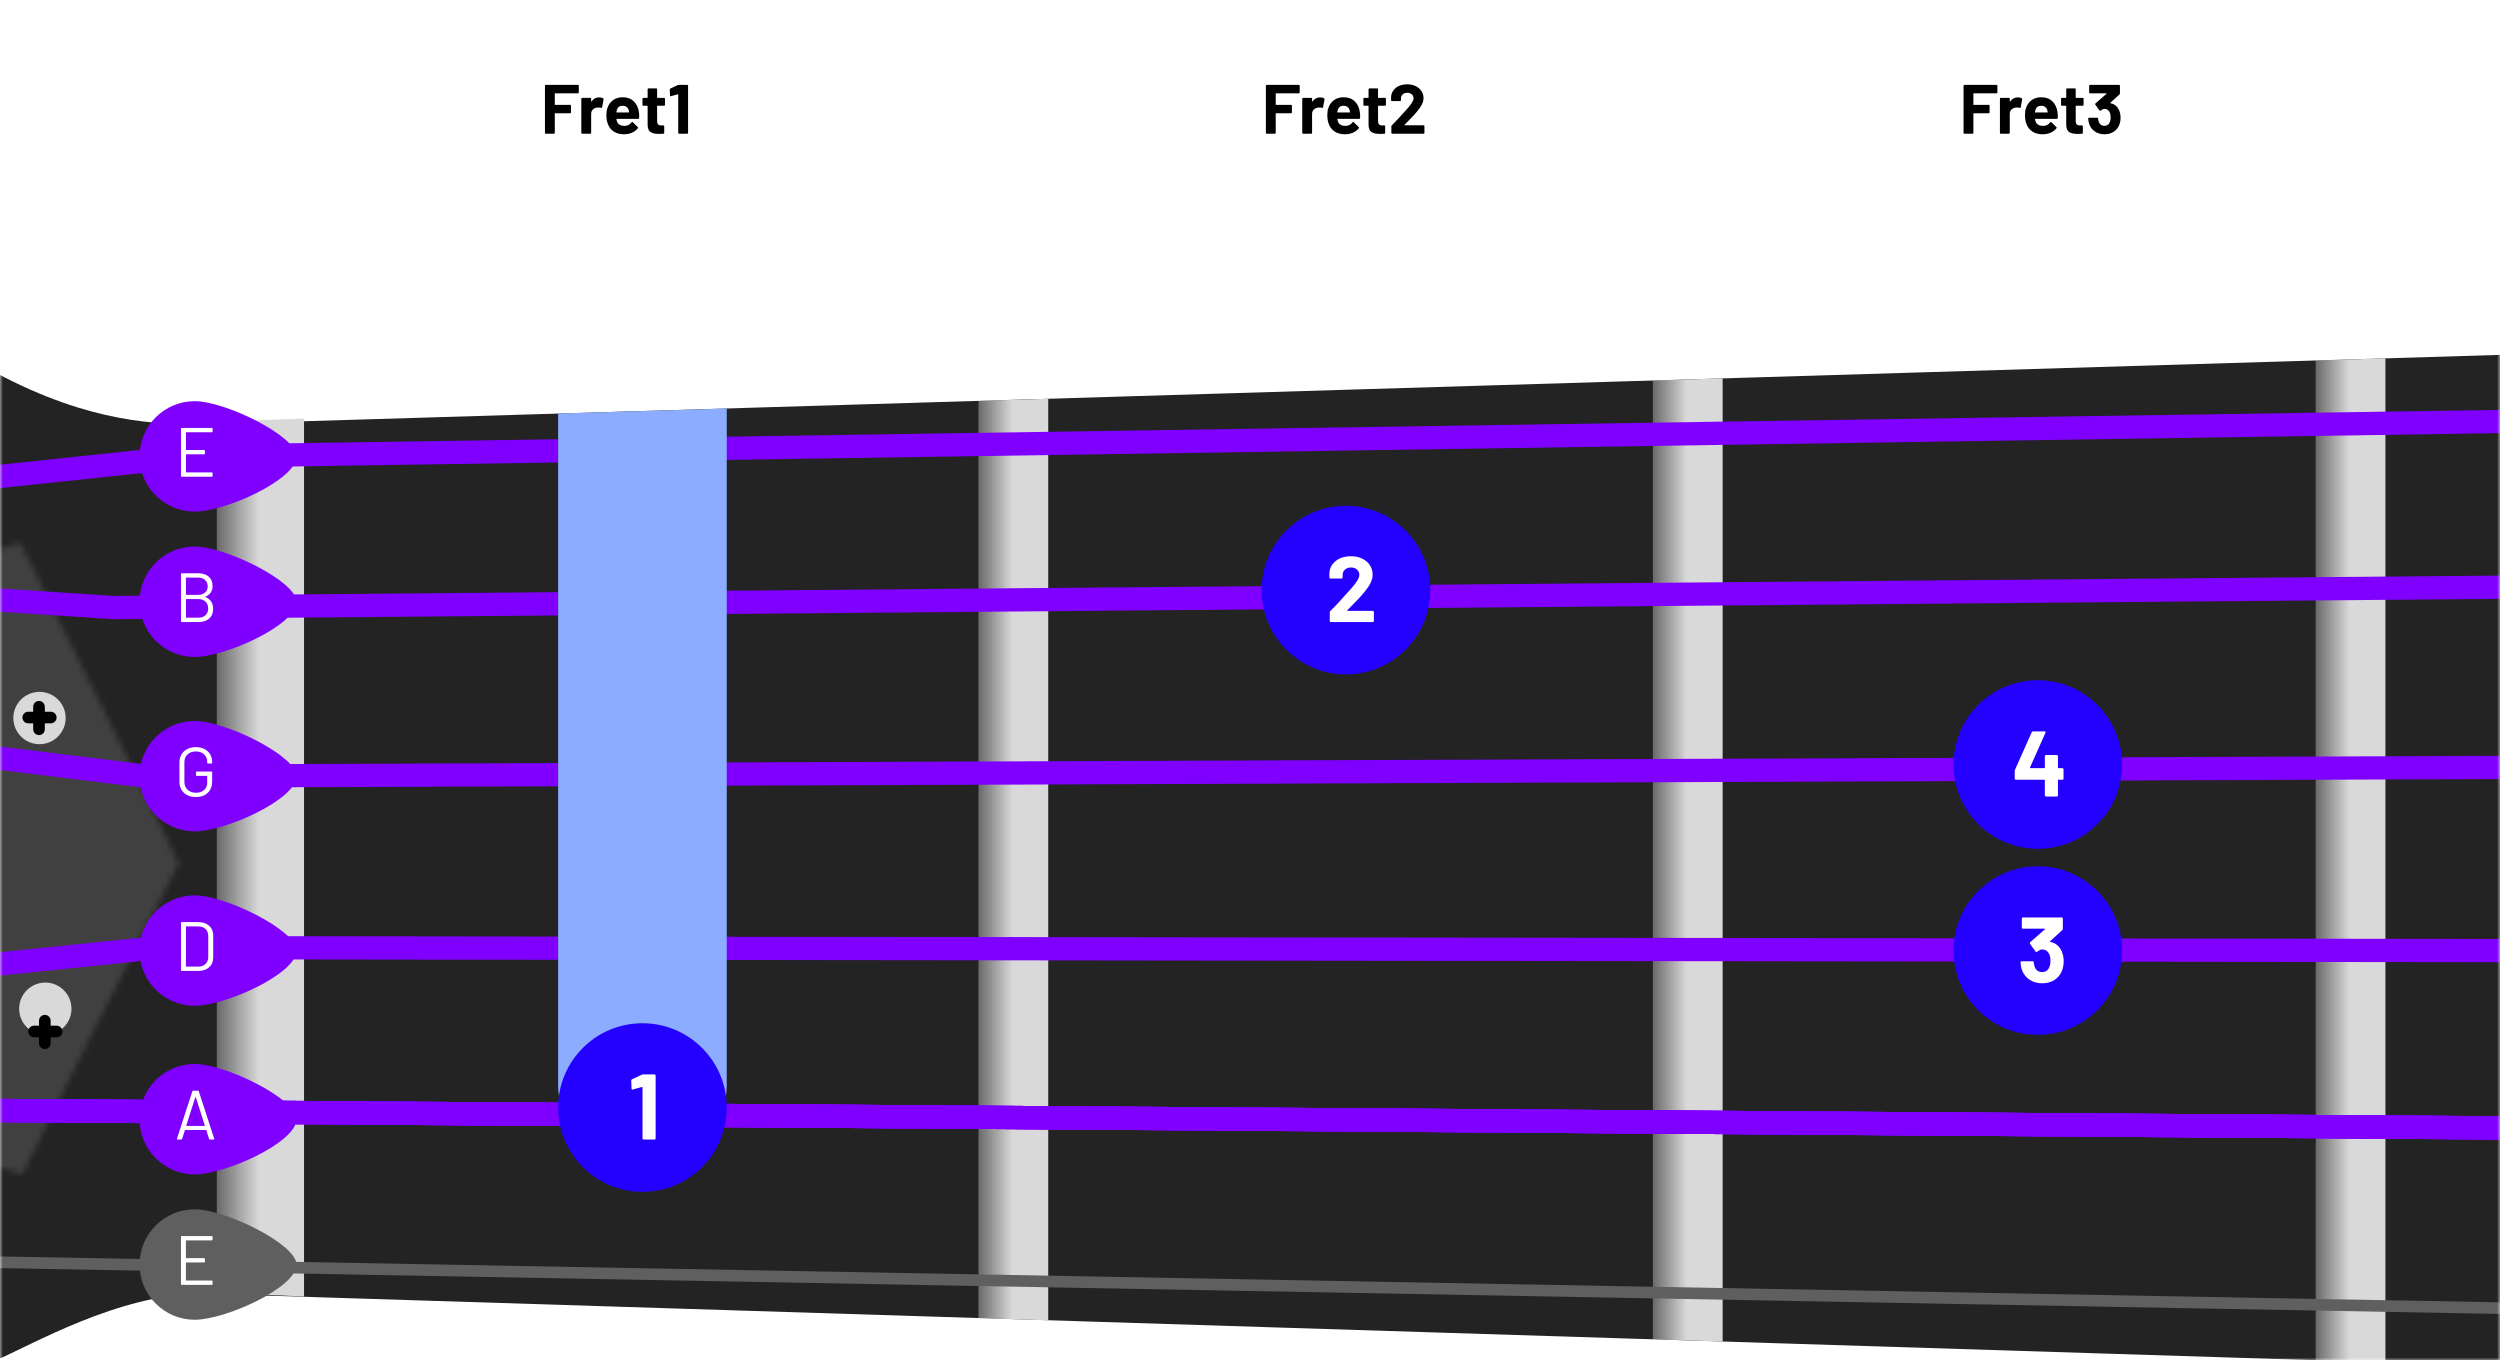 <svg width="430" height="234" viewBox="0 0 430 234" fill="none" xmlns="http://www.w3.org/2000/svg">
<mask id="mask0_508_347" style="mask-type:alpha" maskUnits="userSpaceOnUse" x="0" y="0" width="430" height="234">
<rect width="430" height="234" fill="#D9D9D9"/>
</mask>
<g mask="url(#mask0_508_347)">
<path d="M-0.706 233.958V64.126C15.694 72.878 27.294 72.982 34.794 72.982L431.294 61V235L34.794 222.497C20.394 222.497 5.127 231.527 -0.706 233.958Z" fill="#232323"/>
<mask id="mask1_508_347" style="mask-type:alpha" maskUnits="userSpaceOnUse" x="-61" y="93" width="92" height="110">
<path d="M3.442 93.27L19.894 126.257L30.743 148.489L14.583 180.291L3.795 202.062L-28.054 191.286L-60.219 181.492L-59.812 147.872L-60.437 114.255L-28.336 104.253L3.442 93.27Z" fill="#404040"/>
</mask>
<g mask="url(#mask1_508_347)">
<rect x="-0.707" y="56" width="68" height="167" fill="#404040"/>
</g>
<circle cx="6.794" cy="123.5" r="4.5" fill="#D9D9D9"/>
<path fill-rule="evenodd" clip-rule="evenodd" d="M5.71 125.437C5.71 125.989 6.158 126.437 6.71 126.437C7.262 126.437 7.71 125.989 7.71 125.437V124.415H8.731C9.284 124.415 9.731 123.968 9.731 123.415C9.731 122.863 9.284 122.415 8.731 122.415H7.71V121.562C7.71 121.01 7.262 120.562 6.71 120.562C6.158 120.562 5.71 121.01 5.71 121.562V122.415H4.857C4.305 122.415 3.857 122.863 3.857 123.415C3.857 123.968 4.305 124.415 4.857 124.415H5.71V125.437Z" fill="black"/>
<circle cx="7.794" cy="173.5" r="4.5" fill="#D9D9D9"/>
<g filter="url(#filter0_d_508_347)">
<path fill-rule="evenodd" clip-rule="evenodd" d="M6.71 175.437C6.71 175.989 7.158 176.437 7.71 176.437C8.262 176.437 8.71 175.989 8.71 175.437V174.415H9.731C10.284 174.415 10.731 173.968 10.731 173.415C10.731 172.863 10.284 172.415 9.731 172.415H8.71V171.562C8.71 171.01 8.262 170.562 7.71 170.562C7.158 170.562 6.71 171.01 6.71 171.562V172.415H5.857C5.305 172.415 4.857 172.863 4.857 173.415C4.857 173.968 5.305 174.415 5.857 174.415H6.71V175.437Z" fill="black"/>
</g>
<path d="M52.294 72L37.294 72.512V222.362L52.294 223V72Z" fill="url(#paint0_linear_508_347)"/>
<path d="M180.294 68.583L168.294 68.954V226.705L180.294 227.109V68.583Z" fill="url(#paint1_linear_508_347)"/>
<path d="M296.294 65.079L284.294 65.439V230.363L296.294 230.75V65.079Z" fill="url(#paint2_linear_508_347)"/>
<path d="M410.294 61.633L398.294 62.001V233.961L410.294 234.34V61.633Z" fill="url(#paint3_linear_508_347)"/>
<path d="M430 194L-0.986 191" stroke="#7F00FF" stroke-width="4"/>
<path d="M430 194L-0.986 191" stroke="#7F00FF" stroke-width="4"/>
<path d="M430 194L-0.986 191" stroke="#7F00FF" stroke-width="4"/>
<path d="M430 194L-0.986 191" stroke="#7F00FF" stroke-width="4"/>
<path d="M430 194L-0.986 191" stroke="#7F00FF" stroke-width="4"/>
<path d="M430 225L-5.982 217" stroke="#5F5F5F" stroke-width="2"/>
<path d="M430 163.5L27 163L-2 166" stroke="#7F00FF" stroke-width="4"/>
<path d="M430 132L25 133.5L-3.5 130" stroke="#7F00FF" stroke-width="4"/>
<path d="M430 101L19.5 104.5L-3.5 103" stroke="#7F00FF" stroke-width="4"/>
<path d="M-0.5 82L32.5 78.5L430 72.5" stroke="#7F00FF" stroke-width="4"/>
<path d="M368.18 17.59C368.18 26.753 356.492 47 351.59 47C346.689 47 335 26.753 335 17.59C335 8.428 342.428 1 351.59 1C360.753 1 368.18 8.428 368.18 17.59Z" fill="white"/>
<path d="M343.552 15.908C343.552 15.948 343.536 15.984 343.504 16.016C343.48 16.04 343.448 16.052 343.408 16.052H339.484C339.444 16.052 339.424 16.072 339.424 16.112V17.972C339.424 18.012 339.444 18.032 339.484 18.032H342.064C342.104 18.032 342.136 18.048 342.16 18.08C342.192 18.104 342.208 18.136 342.208 18.176V19.34C342.208 19.38 342.192 19.416 342.16 19.448C342.136 19.472 342.104 19.484 342.064 19.484H339.484C339.444 19.484 339.424 19.504 339.424 19.544V22.856C339.424 22.896 339.408 22.932 339.376 22.964C339.352 22.988 339.32 23 339.28 23H337.876C337.836 23 337.8 22.988 337.768 22.964C337.744 22.932 337.732 22.896 337.732 22.856V14.744C337.732 14.704 337.744 14.672 337.768 14.648C337.8 14.616 337.836 14.6 337.876 14.6H343.408C343.448 14.6 343.48 14.616 343.504 14.648C343.536 14.672 343.552 14.704 343.552 14.744V15.908ZM347.059 16.748C347.347 16.748 347.575 16.804 347.743 16.916C347.807 16.948 347.831 17.008 347.815 17.096L347.563 18.464C347.555 18.56 347.499 18.588 347.395 18.548C347.275 18.508 347.135 18.488 346.975 18.488C346.911 18.488 346.823 18.496 346.711 18.512C346.423 18.536 346.179 18.644 345.979 18.836C345.779 19.02 345.679 19.268 345.679 19.58V22.856C345.679 22.896 345.663 22.932 345.631 22.964C345.607 22.988 345.575 23 345.535 23H344.131C344.091 23 344.055 22.988 344.023 22.964C343.999 22.932 343.987 22.896 343.987 22.856V16.976C343.987 16.936 343.999 16.904 344.023 16.88C344.055 16.848 344.091 16.832 344.131 16.832H345.535C345.575 16.832 345.607 16.848 345.631 16.88C345.663 16.904 345.679 16.936 345.679 16.976V17.432C345.679 17.456 345.687 17.472 345.703 17.48C345.719 17.488 345.731 17.484 345.739 17.468C346.067 16.988 346.507 16.748 347.059 16.748ZM353.889 19.28C353.937 19.584 353.953 19.924 353.937 20.3C353.929 20.396 353.877 20.444 353.781 20.444H350.073C350.025 20.444 350.009 20.464 350.025 20.504C350.049 20.664 350.093 20.824 350.157 20.984C350.365 21.432 350.789 21.656 351.429 21.656C351.941 21.648 352.345 21.44 352.641 21.032C352.673 20.984 352.709 20.96 352.749 20.96C352.773 20.96 352.801 20.976 352.833 21.008L353.697 21.86C353.737 21.9 353.757 21.936 353.757 21.968C353.757 21.984 353.741 22.016 353.709 22.064C353.445 22.392 353.105 22.648 352.689 22.832C352.273 23.008 351.817 23.096 351.321 23.096C350.633 23.096 350.049 22.94 349.569 22.628C349.097 22.316 348.757 21.88 348.549 21.32C348.381 20.92 348.297 20.396 348.297 19.748C348.297 19.308 348.357 18.92 348.477 18.584C348.661 18.016 348.981 17.564 349.437 17.228C349.901 16.892 350.449 16.724 351.081 16.724C351.881 16.724 352.521 16.956 353.001 17.42C353.489 17.884 353.785 18.504 353.889 19.28ZM351.093 18.188C350.589 18.188 350.257 18.424 350.097 18.896C350.065 19 350.037 19.128 350.013 19.28C350.013 19.32 350.033 19.34 350.073 19.34H352.149C352.197 19.34 352.213 19.32 352.197 19.28C352.157 19.048 352.137 18.936 352.137 18.944C352.065 18.704 351.937 18.52 351.753 18.392C351.577 18.256 351.357 18.188 351.093 18.188ZM358.379 18.044C358.379 18.084 358.363 18.12 358.331 18.152C358.307 18.176 358.275 18.188 358.235 18.188H357.083C357.043 18.188 357.023 18.208 357.023 18.248V20.792C357.023 21.056 357.075 21.252 357.179 21.38C357.291 21.508 357.467 21.572 357.707 21.572H358.103C358.143 21.572 358.175 21.588 358.199 21.62C358.231 21.644 358.247 21.676 358.247 21.716V22.856C358.247 22.944 358.199 22.996 358.103 23.012C357.767 23.028 357.527 23.036 357.383 23.036C356.719 23.036 356.223 22.928 355.895 22.712C355.567 22.488 355.399 22.072 355.391 21.464V18.248C355.391 18.208 355.371 18.188 355.331 18.188H354.647C354.607 18.188 354.571 18.176 354.539 18.152C354.515 18.12 354.503 18.084 354.503 18.044V16.976C354.503 16.936 354.515 16.904 354.539 16.88C354.571 16.848 354.607 16.832 354.647 16.832H355.331C355.371 16.832 355.391 16.812 355.391 16.772V15.344C355.391 15.304 355.403 15.272 355.427 15.248C355.459 15.216 355.495 15.2 355.535 15.2H356.879C356.919 15.2 356.951 15.216 356.975 15.248C357.007 15.272 357.023 15.304 357.023 15.344V16.772C357.023 16.812 357.043 16.832 357.083 16.832H358.235C358.275 16.832 358.307 16.848 358.331 16.88C358.363 16.904 358.379 16.936 358.379 16.976V18.044ZM364.497 18.992C364.657 19.36 364.737 19.784 364.737 20.264C364.737 20.696 364.665 21.096 364.521 21.464C364.329 21.976 364.005 22.376 363.549 22.664C363.101 22.952 362.569 23.096 361.953 23.096C361.345 23.096 360.809 22.944 360.345 22.64C359.889 22.336 359.561 21.924 359.361 21.404C359.249 21.092 359.185 20.756 359.169 20.396C359.169 20.3 359.217 20.252 359.313 20.252H360.729C360.825 20.252 360.873 20.3 360.873 20.396C360.905 20.66 360.949 20.856 361.005 20.984C361.077 21.192 361.193 21.356 361.353 21.476C361.521 21.588 361.717 21.644 361.941 21.644C362.389 21.644 362.697 21.448 362.865 21.056C362.977 20.816 363.033 20.536 363.033 20.216C363.033 19.84 362.973 19.532 362.853 19.292C362.669 18.916 362.361 18.728 361.929 18.728C361.841 18.728 361.749 18.756 361.653 18.812C361.557 18.86 361.441 18.932 361.305 19.028C361.273 19.052 361.241 19.064 361.209 19.064C361.161 19.064 361.125 19.04 361.101 18.992L360.393 17.996C360.377 17.972 360.369 17.944 360.369 17.912C360.369 17.864 360.385 17.824 360.417 17.792L362.325 16.124C362.341 16.108 362.345 16.092 362.337 16.076C362.337 16.06 362.325 16.052 362.301 16.052H359.481C359.441 16.052 359.405 16.04 359.373 16.016C359.349 15.984 359.337 15.948 359.337 15.908V14.744C359.337 14.704 359.349 14.672 359.373 14.648C359.405 14.616 359.441 14.6 359.481 14.6H364.485C364.525 14.6 364.557 14.616 364.581 14.648C364.613 14.672 364.629 14.704 364.629 14.744V16.064C364.629 16.128 364.601 16.188 364.545 16.244L362.973 17.684C362.957 17.7 362.949 17.716 362.949 17.732C362.957 17.748 362.977 17.756 363.009 17.756C363.705 17.892 364.201 18.304 364.497 18.992Z" fill="black"/>
<path d="M248.18 17.59C248.18 26.753 236.492 47 231.59 47C226.689 47 215 26.753 215 17.59C215 8.428 222.428 1 231.59 1C240.753 1 248.18 8.428 248.18 17.59Z" fill="white"/>
<path d="M223.552 15.908C223.552 15.948 223.536 15.984 223.504 16.016C223.48 16.04 223.448 16.052 223.408 16.052H219.484C219.444 16.052 219.424 16.072 219.424 16.112V17.972C219.424 18.012 219.444 18.032 219.484 18.032H222.064C222.104 18.032 222.136 18.048 222.16 18.08C222.192 18.104 222.208 18.136 222.208 18.176V19.34C222.208 19.38 222.192 19.416 222.16 19.448C222.136 19.472 222.104 19.484 222.064 19.484H219.484C219.444 19.484 219.424 19.504 219.424 19.544V22.856C219.424 22.896 219.408 22.932 219.376 22.964C219.352 22.988 219.32 23 219.28 23H217.876C217.836 23 217.8 22.988 217.768 22.964C217.744 22.932 217.732 22.896 217.732 22.856V14.744C217.732 14.704 217.744 14.672 217.768 14.648C217.8 14.616 217.836 14.6 217.876 14.6H223.408C223.448 14.6 223.48 14.616 223.504 14.648C223.536 14.672 223.552 14.704 223.552 14.744V15.908ZM227.059 16.748C227.347 16.748 227.575 16.804 227.743 16.916C227.807 16.948 227.831 17.008 227.815 17.096L227.563 18.464C227.555 18.56 227.499 18.588 227.395 18.548C227.275 18.508 227.135 18.488 226.975 18.488C226.911 18.488 226.823 18.496 226.711 18.512C226.423 18.536 226.179 18.644 225.979 18.836C225.779 19.02 225.679 19.268 225.679 19.58V22.856C225.679 22.896 225.663 22.932 225.631 22.964C225.607 22.988 225.575 23 225.535 23H224.131C224.091 23 224.055 22.988 224.023 22.964C223.999 22.932 223.987 22.896 223.987 22.856V16.976C223.987 16.936 223.999 16.904 224.023 16.88C224.055 16.848 224.091 16.832 224.131 16.832H225.535C225.575 16.832 225.607 16.848 225.631 16.88C225.663 16.904 225.679 16.936 225.679 16.976V17.432C225.679 17.456 225.687 17.472 225.703 17.48C225.719 17.488 225.731 17.484 225.739 17.468C226.067 16.988 226.507 16.748 227.059 16.748ZM233.889 19.28C233.937 19.584 233.953 19.924 233.937 20.3C233.929 20.396 233.877 20.444 233.781 20.444H230.073C230.025 20.444 230.009 20.464 230.025 20.504C230.049 20.664 230.093 20.824 230.157 20.984C230.365 21.432 230.789 21.656 231.429 21.656C231.941 21.648 232.345 21.44 232.641 21.032C232.673 20.984 232.709 20.96 232.749 20.96C232.773 20.96 232.801 20.976 232.833 21.008L233.697 21.86C233.737 21.9 233.757 21.936 233.757 21.968C233.757 21.984 233.741 22.016 233.709 22.064C233.445 22.392 233.105 22.648 232.689 22.832C232.273 23.008 231.817 23.096 231.321 23.096C230.633 23.096 230.049 22.94 229.569 22.628C229.097 22.316 228.757 21.88 228.549 21.32C228.381 20.92 228.297 20.396 228.297 19.748C228.297 19.308 228.357 18.92 228.477 18.584C228.661 18.016 228.981 17.564 229.437 17.228C229.901 16.892 230.449 16.724 231.081 16.724C231.881 16.724 232.521 16.956 233.001 17.42C233.489 17.884 233.785 18.504 233.889 19.28ZM231.093 18.188C230.589 18.188 230.257 18.424 230.097 18.896C230.065 19 230.037 19.128 230.013 19.28C230.013 19.32 230.033 19.34 230.073 19.34H232.149C232.197 19.34 232.213 19.32 232.197 19.28C232.157 19.048 232.137 18.936 232.137 18.944C232.065 18.704 231.937 18.52 231.753 18.392C231.577 18.256 231.357 18.188 231.093 18.188ZM238.379 18.044C238.379 18.084 238.363 18.12 238.331 18.152C238.307 18.176 238.275 18.188 238.235 18.188H237.083C237.043 18.188 237.023 18.208 237.023 18.248V20.792C237.023 21.056 237.075 21.252 237.179 21.38C237.291 21.508 237.467 21.572 237.707 21.572H238.103C238.143 21.572 238.175 21.588 238.199 21.62C238.231 21.644 238.247 21.676 238.247 21.716V22.856C238.247 22.944 238.199 22.996 238.103 23.012C237.767 23.028 237.527 23.036 237.383 23.036C236.719 23.036 236.223 22.928 235.895 22.712C235.567 22.488 235.399 22.072 235.391 21.464V18.248C235.391 18.208 235.371 18.188 235.331 18.188H234.647C234.607 18.188 234.571 18.176 234.539 18.152C234.515 18.12 234.503 18.084 234.503 18.044V16.976C234.503 16.936 234.515 16.904 234.539 16.88C234.571 16.848 234.607 16.832 234.647 16.832H235.331C235.371 16.832 235.391 16.812 235.391 16.772V15.344C235.391 15.304 235.403 15.272 235.427 15.248C235.459 15.216 235.495 15.2 235.535 15.2H236.879C236.919 15.2 236.951 15.216 236.975 15.248C237.007 15.272 237.023 15.304 237.023 15.344V16.772C237.023 16.812 237.043 16.832 237.083 16.832H238.235C238.275 16.832 238.307 16.848 238.331 16.88C238.363 16.904 238.379 16.936 238.379 16.976V18.044ZM241.569 21.476C241.553 21.492 241.549 21.508 241.557 21.524C241.565 21.54 241.581 21.548 241.605 21.548H244.857C244.897 21.548 244.929 21.564 244.953 21.596C244.985 21.62 245.001 21.652 245.001 21.692V22.856C245.001 22.896 244.985 22.932 244.953 22.964C244.929 22.988 244.897 23 244.857 23H239.457C239.417 23 239.381 22.988 239.349 22.964C239.325 22.932 239.313 22.896 239.313 22.856V21.752C239.313 21.68 239.337 21.62 239.385 21.572C239.777 21.188 240.177 20.772 240.585 20.324C240.993 19.868 241.249 19.584 241.353 19.472C241.577 19.208 241.805 18.956 242.037 18.716C242.765 17.908 243.129 17.308 243.129 16.916C243.129 16.636 243.029 16.408 242.829 16.232C242.629 16.048 242.369 15.956 242.049 15.956C241.729 15.956 241.469 16.048 241.269 16.232C241.069 16.408 240.969 16.644 240.969 16.94V17.24C240.969 17.28 240.953 17.316 240.921 17.348C240.897 17.372 240.865 17.384 240.825 17.384H239.409C239.369 17.384 239.333 17.372 239.301 17.348C239.277 17.316 239.265 17.28 239.265 17.24V16.676C239.289 16.244 239.425 15.864 239.673 15.536C239.921 15.2 240.249 14.944 240.657 14.768C241.073 14.592 241.537 14.504 242.049 14.504C242.617 14.504 243.109 14.612 243.525 14.828C243.949 15.036 244.273 15.32 244.497 15.68C244.729 16.04 244.845 16.44 244.845 16.88C244.845 17.216 244.761 17.56 244.593 17.912C244.425 18.264 244.173 18.644 243.837 19.052C243.589 19.364 243.321 19.672 243.033 19.976C242.745 20.28 242.317 20.72 241.749 21.296L241.569 21.476Z" fill="black"/>
<path d="M123.18 17.59C123.18 26.753 111.492 47 106.59 47C101.689 47 90 26.753 90 17.59C90 8.428 97.428 1 106.59 1C115.753 1 123.18 8.428 123.18 17.59Z" fill="white"/>
<path d="M99.552 15.908C99.552 15.948 99.536 15.984 99.504 16.016C99.48 16.04 99.448 16.052 99.408 16.052H95.484C95.444 16.052 95.424 16.072 95.424 16.112V17.972C95.424 18.012 95.444 18.032 95.484 18.032H98.064C98.104 18.032 98.136 18.048 98.16 18.08C98.192 18.104 98.208 18.136 98.208 18.176V19.34C98.208 19.38 98.192 19.416 98.16 19.448C98.136 19.472 98.104 19.484 98.064 19.484H95.484C95.444 19.484 95.424 19.504 95.424 19.544V22.856C95.424 22.896 95.408 22.932 95.376 22.964C95.352 22.988 95.32 23 95.28 23H93.876C93.836 23 93.8 22.988 93.768 22.964C93.744 22.932 93.732 22.896 93.732 22.856V14.744C93.732 14.704 93.744 14.672 93.768 14.648C93.8 14.616 93.836 14.6 93.876 14.6H99.408C99.448 14.6 99.48 14.616 99.504 14.648C99.536 14.672 99.552 14.704 99.552 14.744V15.908ZM103.059 16.748C103.347 16.748 103.575 16.804 103.743 16.916C103.807 16.948 103.831 17.008 103.815 17.096L103.563 18.464C103.555 18.56 103.499 18.588 103.395 18.548C103.275 18.508 103.135 18.488 102.975 18.488C102.911 18.488 102.823 18.496 102.711 18.512C102.423 18.536 102.179 18.644 101.979 18.836C101.779 19.02 101.679 19.268 101.679 19.58V22.856C101.679 22.896 101.663 22.932 101.631 22.964C101.607 22.988 101.575 23 101.535 23H100.131C100.091 23 100.055 22.988 100.023 22.964C99.999 22.932 99.987 22.896 99.987 22.856V16.976C99.987 16.936 99.999 16.904 100.023 16.88C100.055 16.848 100.091 16.832 100.131 16.832H101.535C101.575 16.832 101.607 16.848 101.631 16.88C101.663 16.904 101.679 16.936 101.679 16.976V17.432C101.679 17.456 101.687 17.472 101.703 17.48C101.719 17.488 101.731 17.484 101.739 17.468C102.067 16.988 102.507 16.748 103.059 16.748ZM109.889 19.28C109.937 19.584 109.953 19.924 109.937 20.3C109.929 20.396 109.877 20.444 109.781 20.444H106.073C106.025 20.444 106.009 20.464 106.025 20.504C106.049 20.664 106.093 20.824 106.157 20.984C106.365 21.432 106.789 21.656 107.429 21.656C107.941 21.648 108.345 21.44 108.641 21.032C108.673 20.984 108.709 20.96 108.749 20.96C108.773 20.96 108.801 20.976 108.833 21.008L109.697 21.86C109.737 21.9 109.757 21.936 109.757 21.968C109.757 21.984 109.741 22.016 109.709 22.064C109.445 22.392 109.105 22.648 108.689 22.832C108.273 23.008 107.817 23.096 107.321 23.096C106.633 23.096 106.049 22.94 105.569 22.628C105.097 22.316 104.757 21.88 104.549 21.32C104.381 20.92 104.297 20.396 104.297 19.748C104.297 19.308 104.357 18.92 104.477 18.584C104.661 18.016 104.981 17.564 105.437 17.228C105.901 16.892 106.449 16.724 107.081 16.724C107.881 16.724 108.521 16.956 109.001 17.42C109.489 17.884 109.785 18.504 109.889 19.28ZM107.093 18.188C106.589 18.188 106.257 18.424 106.097 18.896C106.065 19 106.037 19.128 106.013 19.28C106.013 19.32 106.033 19.34 106.073 19.34H108.149C108.197 19.34 108.213 19.32 108.197 19.28C108.157 19.048 108.137 18.936 108.137 18.944C108.065 18.704 107.937 18.52 107.753 18.392C107.577 18.256 107.357 18.188 107.093 18.188ZM114.379 18.044C114.379 18.084 114.363 18.12 114.331 18.152C114.307 18.176 114.275 18.188 114.235 18.188H113.083C113.043 18.188 113.023 18.208 113.023 18.248V20.792C113.023 21.056 113.075 21.252 113.179 21.38C113.291 21.508 113.467 21.572 113.707 21.572H114.103C114.143 21.572 114.175 21.588 114.199 21.62C114.231 21.644 114.247 21.676 114.247 21.716V22.856C114.247 22.944 114.199 22.996 114.103 23.012C113.767 23.028 113.527 23.036 113.383 23.036C112.719 23.036 112.223 22.928 111.895 22.712C111.567 22.488 111.399 22.072 111.391 21.464V18.248C111.391 18.208 111.371 18.188 111.331 18.188H110.647C110.607 18.188 110.571 18.176 110.539 18.152C110.515 18.12 110.503 18.084 110.503 18.044V16.976C110.503 16.936 110.515 16.904 110.539 16.88C110.571 16.848 110.607 16.832 110.647 16.832H111.331C111.371 16.832 111.391 16.812 111.391 16.772V15.344C111.391 15.304 111.403 15.272 111.427 15.248C111.459 15.216 111.495 15.2 111.535 15.2H112.879C112.919 15.2 112.951 15.216 112.975 15.248C113.007 15.272 113.023 15.304 113.023 15.344V16.772C113.023 16.812 113.043 16.832 113.083 16.832H114.235C114.275 16.832 114.307 16.848 114.331 16.88C114.363 16.904 114.379 16.936 114.379 16.976V18.044ZM116.573 14.636C116.613 14.612 116.673 14.6 116.753 14.6H118.205C118.245 14.6 118.277 14.616 118.301 14.648C118.333 14.672 118.349 14.704 118.349 14.744V22.856C118.349 22.896 118.333 22.932 118.301 22.964C118.277 22.988 118.245 23 118.205 23H116.801C116.761 23 116.725 22.988 116.693 22.964C116.669 22.932 116.657 22.896 116.657 22.856V16.28C116.657 16.264 116.649 16.248 116.633 16.232C116.617 16.216 116.601 16.212 116.585 16.22L115.397 16.544L115.349 16.556C115.277 16.556 115.241 16.512 115.241 16.424L115.205 15.392C115.205 15.312 115.241 15.256 115.313 15.224L116.573 14.636Z" fill="black"/>
<path d="M96 71.126L125 70.254V186.5C125 194.508 118.508 201 110.5 201V201C102.492 201 96 194.508 96 186.5V71.126Z" fill="#8CACFF"/>
<circle cx="110.5" cy="190.5" r="14.5" fill="#2400FF"/>
<path d="M110.4 184.848C110.453 184.816 110.533 184.8 110.64 184.8H112.576C112.629 184.8 112.672 184.821 112.704 184.864C112.747 184.896 112.768 184.939 112.768 184.992V195.808C112.768 195.861 112.747 195.909 112.704 195.952C112.672 195.984 112.629 196 112.576 196H110.704C110.651 196 110.603 195.984 110.56 195.952C110.528 195.909 110.512 195.861 110.512 195.808V187.04C110.512 187.019 110.501 186.997 110.48 186.976C110.459 186.955 110.437 186.949 110.416 186.96L108.832 187.392L108.768 187.408C108.672 187.408 108.624 187.349 108.624 187.232L108.576 185.856C108.576 185.749 108.624 185.675 108.72 185.632L110.4 184.848Z" fill="white"/>
<circle cx="350.5" cy="131.5" r="14.5" fill="#2400FF"/>
<path d="M354.736 132.12C354.789 132.12 354.832 132.141 354.864 132.184C354.907 132.216 354.928 132.259 354.928 132.312V133.928C354.928 133.981 354.907 134.029 354.864 134.072C354.832 134.104 354.789 134.12 354.736 134.12H354.048C353.995 134.12 353.968 134.147 353.968 134.2V136.808C353.968 136.861 353.947 136.909 353.904 136.952C353.872 136.984 353.829 137 353.776 137H351.904C351.851 137 351.803 136.984 351.76 136.952C351.728 136.909 351.712 136.861 351.712 136.808V134.2C351.712 134.147 351.685 134.12 351.632 134.12H346.72C346.667 134.12 346.619 134.104 346.576 134.072C346.544 134.029 346.528 133.981 346.528 133.928V132.648C346.528 132.584 346.544 132.504 346.576 132.408L349.456 125.944C349.499 125.848 349.573 125.8 349.68 125.8H351.68C351.755 125.8 351.803 125.821 351.824 125.864C351.856 125.896 351.856 125.949 351.824 126.024L349.152 132.024C349.141 132.045 349.141 132.067 349.152 132.088C349.163 132.109 349.179 132.12 349.2 132.12H351.632C351.685 132.12 351.712 132.093 351.712 132.04V130.056C351.712 130.003 351.728 129.96 351.76 129.928C351.803 129.885 351.851 129.864 351.904 129.864H353.776C353.829 129.864 353.872 129.885 353.904 129.928C353.947 129.96 353.968 130.003 353.968 130.056V132.04C353.968 132.093 353.995 132.12 354.048 132.12H354.736Z" fill="white"/>
<circle cx="231.5" cy="101.5" r="14.5" fill="#2400FF"/>
<path d="M231.728 104.968C231.707 104.989 231.701 105.011 231.712 105.032C231.723 105.053 231.744 105.064 231.776 105.064H236.112C236.165 105.064 236.208 105.085 236.24 105.128C236.283 105.16 236.304 105.203 236.304 105.256V106.808C236.304 106.861 236.283 106.909 236.24 106.952C236.208 106.984 236.165 107 236.112 107H228.912C228.859 107 228.811 106.984 228.768 106.952C228.736 106.909 228.72 106.861 228.72 106.808V105.336C228.72 105.24 228.752 105.16 228.816 105.096C229.339 104.584 229.872 104.029 230.416 103.432C230.96 102.824 231.301 102.445 231.44 102.296C231.739 101.944 232.043 101.608 232.352 101.288C233.323 100.211 233.808 99.411 233.808 98.888C233.808 98.515 233.675 98.211 233.408 97.976C233.141 97.731 232.795 97.608 232.368 97.608C231.941 97.608 231.595 97.731 231.328 97.976C231.061 98.211 230.928 98.525 230.928 98.92V99.32C230.928 99.373 230.907 99.421 230.864 99.464C230.832 99.496 230.789 99.512 230.736 99.512H228.848C228.795 99.512 228.747 99.496 228.704 99.464C228.672 99.421 228.656 99.373 228.656 99.32V98.568C228.688 97.992 228.869 97.485 229.2 97.048C229.531 96.6 229.968 96.259 230.512 96.024C231.067 95.789 231.685 95.672 232.368 95.672C233.125 95.672 233.781 95.816 234.336 96.104C234.901 96.381 235.333 96.76 235.632 97.24C235.941 97.72 236.096 98.253 236.096 98.84C236.096 99.288 235.984 99.747 235.76 100.216C235.536 100.685 235.2 101.192 234.752 101.736C234.421 102.152 234.064 102.563 233.68 102.968C233.296 103.373 232.725 103.96 231.968 104.728L231.728 104.968Z" fill="white"/>
<circle cx="350.5" cy="163.5" r="14.5" fill="#2400FF"/>
<path d="M354.632 163.656C354.845 164.147 354.952 164.712 354.952 165.352C354.952 165.928 354.856 166.461 354.664 166.952C354.408 167.635 353.976 168.168 353.368 168.552C352.771 168.936 352.061 169.128 351.24 169.128C350.429 169.128 349.715 168.925 349.096 168.52C348.488 168.115 348.051 167.565 347.784 166.872C347.635 166.456 347.549 166.008 347.528 165.528C347.528 165.4 347.592 165.336 347.72 165.336H349.608C349.736 165.336 349.8 165.4 349.8 165.528C349.843 165.88 349.901 166.141 349.976 166.312C350.072 166.589 350.227 166.808 350.44 166.968C350.664 167.117 350.925 167.192 351.224 167.192C351.821 167.192 352.232 166.931 352.456 166.408C352.605 166.088 352.68 165.715 352.68 165.288C352.68 164.787 352.6 164.376 352.44 164.056C352.195 163.555 351.784 163.304 351.208 163.304C351.091 163.304 350.968 163.341 350.84 163.416C350.712 163.48 350.557 163.576 350.376 163.704C350.333 163.736 350.291 163.752 350.248 163.752C350.184 163.752 350.136 163.72 350.104 163.656L349.16 162.328C349.139 162.296 349.128 162.259 349.128 162.216C349.128 162.152 349.149 162.099 349.192 162.056L351.736 159.832C351.757 159.811 351.763 159.789 351.752 159.768C351.752 159.747 351.736 159.736 351.704 159.736H347.944C347.891 159.736 347.843 159.72 347.8 159.688C347.768 159.645 347.752 159.597 347.752 159.544V157.992C347.752 157.939 347.768 157.896 347.8 157.864C347.843 157.821 347.891 157.8 347.944 157.8H354.616C354.669 157.8 354.712 157.821 354.744 157.864C354.787 157.896 354.808 157.939 354.808 157.992V159.752C354.808 159.837 354.771 159.917 354.696 159.992L352.6 161.912C352.579 161.933 352.568 161.955 352.568 161.976C352.579 161.997 352.605 162.008 352.648 162.008C353.576 162.189 354.237 162.739 354.632 163.656Z" fill="white"/>
<path d="M51 78.5C51 82.5 38.747 88 33.5 88C28.253 88 24 83.747 24 78.5C24 73.253 28.253 69 33.5 69C38.747 69 51 75 51 78.5Z" fill="#7F00FF"/>
<path d="M36.564 74.224C36.564 74.304 36.524 74.344 36.444 74.344H32.028C31.996 74.344 31.98 74.36 31.98 74.392V77.356C31.98 77.388 31.996 77.404 32.028 77.404H35.124C35.204 77.404 35.244 77.444 35.244 77.524V78.028C35.244 78.108 35.204 78.148 35.124 78.148H32.028C31.996 78.148 31.98 78.164 31.98 78.196V81.208C31.98 81.24 31.996 81.256 32.028 81.256H36.444C36.524 81.256 36.564 81.296 36.564 81.376V81.88C36.564 81.96 36.524 82 36.444 82H31.248C31.168 82 31.128 81.96 31.128 81.88V73.72C31.128 73.64 31.168 73.6 31.248 73.6H36.444C36.524 73.6 36.564 73.64 36.564 73.72V74.224Z" fill="white"/>
<path d="M51 103.5C51 107.5 38.747 113 33.5 113C28.253 113 24 108.747 24 103.5C24 98.253 28.253 94 33.5 94C38.747 94 51 100 51 103.5Z" fill="#7F00FF"/>
<path d="M35.34 102.62C35.3 102.644 35.3 102.668 35.34 102.692C35.772 102.868 36.1 103.128 36.324 103.472C36.548 103.816 36.66 104.232 36.66 104.72C36.66 105.44 36.428 106 35.964 106.4C35.508 106.8 34.904 107 34.152 107H31.248C31.168 107 31.128 106.96 31.128 106.88V98.72C31.128 98.64 31.168 98.6 31.248 98.6H34.068C34.844 98.6 35.452 98.792 35.892 99.176C36.34 99.56 36.564 100.1 36.564 100.796C36.564 101.236 36.456 101.612 36.24 101.924C36.032 102.228 35.732 102.46 35.34 102.62ZM32.028 99.344C31.996 99.344 31.98 99.36 31.98 99.392V102.272C31.98 102.304 31.996 102.32 32.028 102.32H34.068C34.572 102.32 34.972 102.188 35.268 101.924C35.572 101.66 35.724 101.308 35.724 100.868C35.724 100.404 35.572 100.036 35.268 99.764C34.972 99.484 34.572 99.344 34.068 99.344H32.028ZM34.152 106.244C34.656 106.244 35.056 106.1 35.352 105.812C35.656 105.524 35.808 105.136 35.808 104.648C35.808 104.16 35.652 103.772 35.34 103.484C35.036 103.188 34.624 103.04 34.104 103.04H32.028C31.996 103.04 31.98 103.056 31.98 103.088V106.196C31.98 106.228 31.996 106.244 32.028 106.244H34.152Z" fill="white"/>
<path d="M51 133.5C51 137.5 38.747 143 33.5 143C28.253 143 24 138.747 24 133.5C24 128.253 28.253 124 33.5 124C38.747 124 51 130 51 133.5Z" fill="#7F00FF"/>
<path d="M33.684 137.096C33.124 137.096 32.632 136.988 32.208 136.772C31.784 136.548 31.452 136.236 31.212 135.836C30.98 135.436 30.864 134.976 30.864 134.456V131.144C30.864 130.624 30.98 130.164 31.212 129.764C31.452 129.364 31.784 129.056 32.208 128.84C32.632 128.616 33.124 128.504 33.684 128.504C34.236 128.504 34.724 128.612 35.148 128.828C35.58 129.044 35.912 129.348 36.144 129.74C36.376 130.124 36.492 130.56 36.492 131.048V131.204C36.492 131.284 36.452 131.324 36.372 131.324H35.76C35.68 131.324 35.64 131.284 35.64 131.204V131.06C35.64 130.524 35.46 130.088 35.1 129.752C34.748 129.416 34.276 129.248 33.684 129.248C33.092 129.248 32.616 129.42 32.256 129.764C31.896 130.108 31.716 130.56 31.716 131.12V134.48C31.716 135.04 31.9 135.492 32.268 135.836C32.636 136.18 33.12 136.352 33.72 136.352C34.304 136.352 34.768 136.192 35.112 135.872C35.464 135.552 35.64 135.124 35.64 134.588V133.496C35.64 133.464 35.624 133.448 35.592 133.448H33.828C33.748 133.448 33.708 133.408 33.708 133.328V132.824C33.708 132.744 33.748 132.704 33.828 132.704H36.372C36.452 132.704 36.492 132.744 36.492 132.824V134.372C36.492 135.228 36.236 135.896 35.724 136.376C35.22 136.856 34.54 137.096 33.684 137.096Z" fill="white"/>
<path d="M51 163.5C51 167.5 38.747 173 33.5 173C28.253 173 24 168.747 24 163.5C24 158.253 28.253 154 33.5 154C38.747 154 51 160 51 163.5Z" fill="#7F00FF"/>
<path d="M31.248 167C31.168 167 31.128 166.96 31.128 166.88V158.72C31.128 158.64 31.168 158.6 31.248 158.6H34.08C34.872 158.6 35.5 158.808 35.964 159.224C36.436 159.64 36.672 160.204 36.672 160.916V164.684C36.672 165.396 36.436 165.96 35.964 166.376C35.5 166.792 34.872 167 34.08 167H31.248ZM31.98 166.208C31.98 166.24 31.996 166.256 32.028 166.256H34.116C34.636 166.256 35.048 166.104 35.352 165.8C35.664 165.496 35.82 165.088 35.82 164.576V161.036C35.82 160.516 35.668 160.104 35.364 159.8C35.06 159.496 34.644 159.344 34.116 159.344H32.028C31.996 159.344 31.98 159.36 31.98 159.392V166.208Z" fill="white"/>
<path d="M51 192.5C51 196.5 38.747 202 33.5 202C28.253 202 24 197.747 24 192.5C24 187.253 28.253 183 33.5 183C38.747 183 51 189 51 192.5Z" fill="#7F00FF"/>
<path d="M36.108 196C36.036 196 35.988 195.968 35.964 195.904L35.484 194.392C35.476 194.368 35.46 194.356 35.436 194.356H31.848C31.824 194.356 31.808 194.368 31.8 194.392L31.32 195.904C31.296 195.968 31.248 196 31.176 196H30.528C30.44 196 30.408 195.956 30.432 195.868L33.084 187.696C33.108 187.632 33.156 187.6 33.228 187.6H34.044C34.116 187.6 34.164 187.632 34.188 187.696L36.852 195.868L36.864 195.916C36.864 195.972 36.828 196 36.756 196H36.108ZM32.04 193.6C32.032 193.616 32.032 193.632 32.04 193.648C32.056 193.656 32.072 193.66 32.088 193.66H35.184C35.2 193.66 35.212 193.656 35.22 193.648C35.236 193.632 35.24 193.616 35.232 193.6L33.672 188.704C33.664 188.688 33.652 188.68 33.636 188.68C33.62 188.68 33.608 188.688 33.6 188.704L32.04 193.6Z" fill="white"/>
<path d="M51 217.5C51 221.5 38.747 227 33.5 227C28.253 227 24 222.747 24 217.5C24 212.253 28.253 208 33.5 208C38.747 208 51 214 51 217.5Z" fill="#5F5F5F"/>
<path d="M36.564 213.224C36.564 213.304 36.524 213.344 36.444 213.344H32.028C31.996 213.344 31.98 213.36 31.98 213.392V216.356C31.98 216.388 31.996 216.404 32.028 216.404H35.124C35.204 216.404 35.244 216.444 35.244 216.524V217.028C35.244 217.108 35.204 217.148 35.124 217.148H32.028C31.996 217.148 31.98 217.164 31.98 217.196V220.208C31.98 220.24 31.996 220.256 32.028 220.256H36.444C36.524 220.256 36.564 220.296 36.564 220.376V220.88C36.564 220.96 36.524 221 36.444 221H31.248C31.168 221 31.128 220.96 31.128 220.88V212.72C31.128 212.64 31.168 212.6 31.248 212.6H36.444C36.524 212.6 36.564 212.64 36.564 212.72V213.224Z" fill="white"/>
</g>
<defs>
<filter id="filter0_d_508_347" x="0.857" y="170.562" width="13.874" height="13.874" filterUnits="userSpaceOnUse" color-interpolation-filters="sRGB">
<feFlood flood-opacity="0" result="BackgroundImageFix"/>
<feColorMatrix in="SourceAlpha" type="matrix" values="0 0 0 0 0 0 0 0 0 0 0 0 0 0 0 0 0 0 127 0" result="hardAlpha"/>
<feOffset dy="4"/>
<feGaussianBlur stdDeviation="2"/>
<feComposite in2="hardAlpha" operator="out"/>
<feColorMatrix type="matrix" values="0 0 0 0 0 0 0 0 0 0 0 0 0 0 0 0 0 0 0.25 0"/>
<feBlend mode="normal" in2="BackgroundImageFix" result="effect1_dropShadow_508_347"/>
<feBlend mode="normal" in="SourceGraphic" in2="effect1_dropShadow_508_347" result="shape"/>
</filter>
<linearGradient id="paint0_linear_508_347" x1="44.602" y1="140.743" x2="32.679" y2="140.743" gradientUnits="userSpaceOnUse">
<stop stop-color="#D9D9D9"/>
<stop offset="1" stop-color="#D9D9D9" stop-opacity="0"/>
</linearGradient>
<linearGradient id="paint1_linear_508_347" x1="174.14" y1="140.743" x2="164.602" y2="140.743" gradientUnits="userSpaceOnUse">
<stop stop-color="#D9D9D9"/>
<stop offset="1" stop-color="#D9D9D9" stop-opacity="0"/>
</linearGradient>
<linearGradient id="paint2_linear_508_347" x1="290.14" y1="136.16" x2="280.602" y2="136.16" gradientUnits="userSpaceOnUse">
<stop stop-color="#D9D9D9"/>
<stop offset="1" stop-color="#D9D9D9" stop-opacity="0"/>
</linearGradient>
<linearGradient id="paint3_linear_508_347" x1="404.14" y1="136.081" x2="394.602" y2="136.081" gradientUnits="userSpaceOnUse">
<stop stop-color="#D9D9D9"/>
<stop offset="1" stop-color="#D9D9D9" stop-opacity="0"/>
</linearGradient>
</defs>
</svg>
